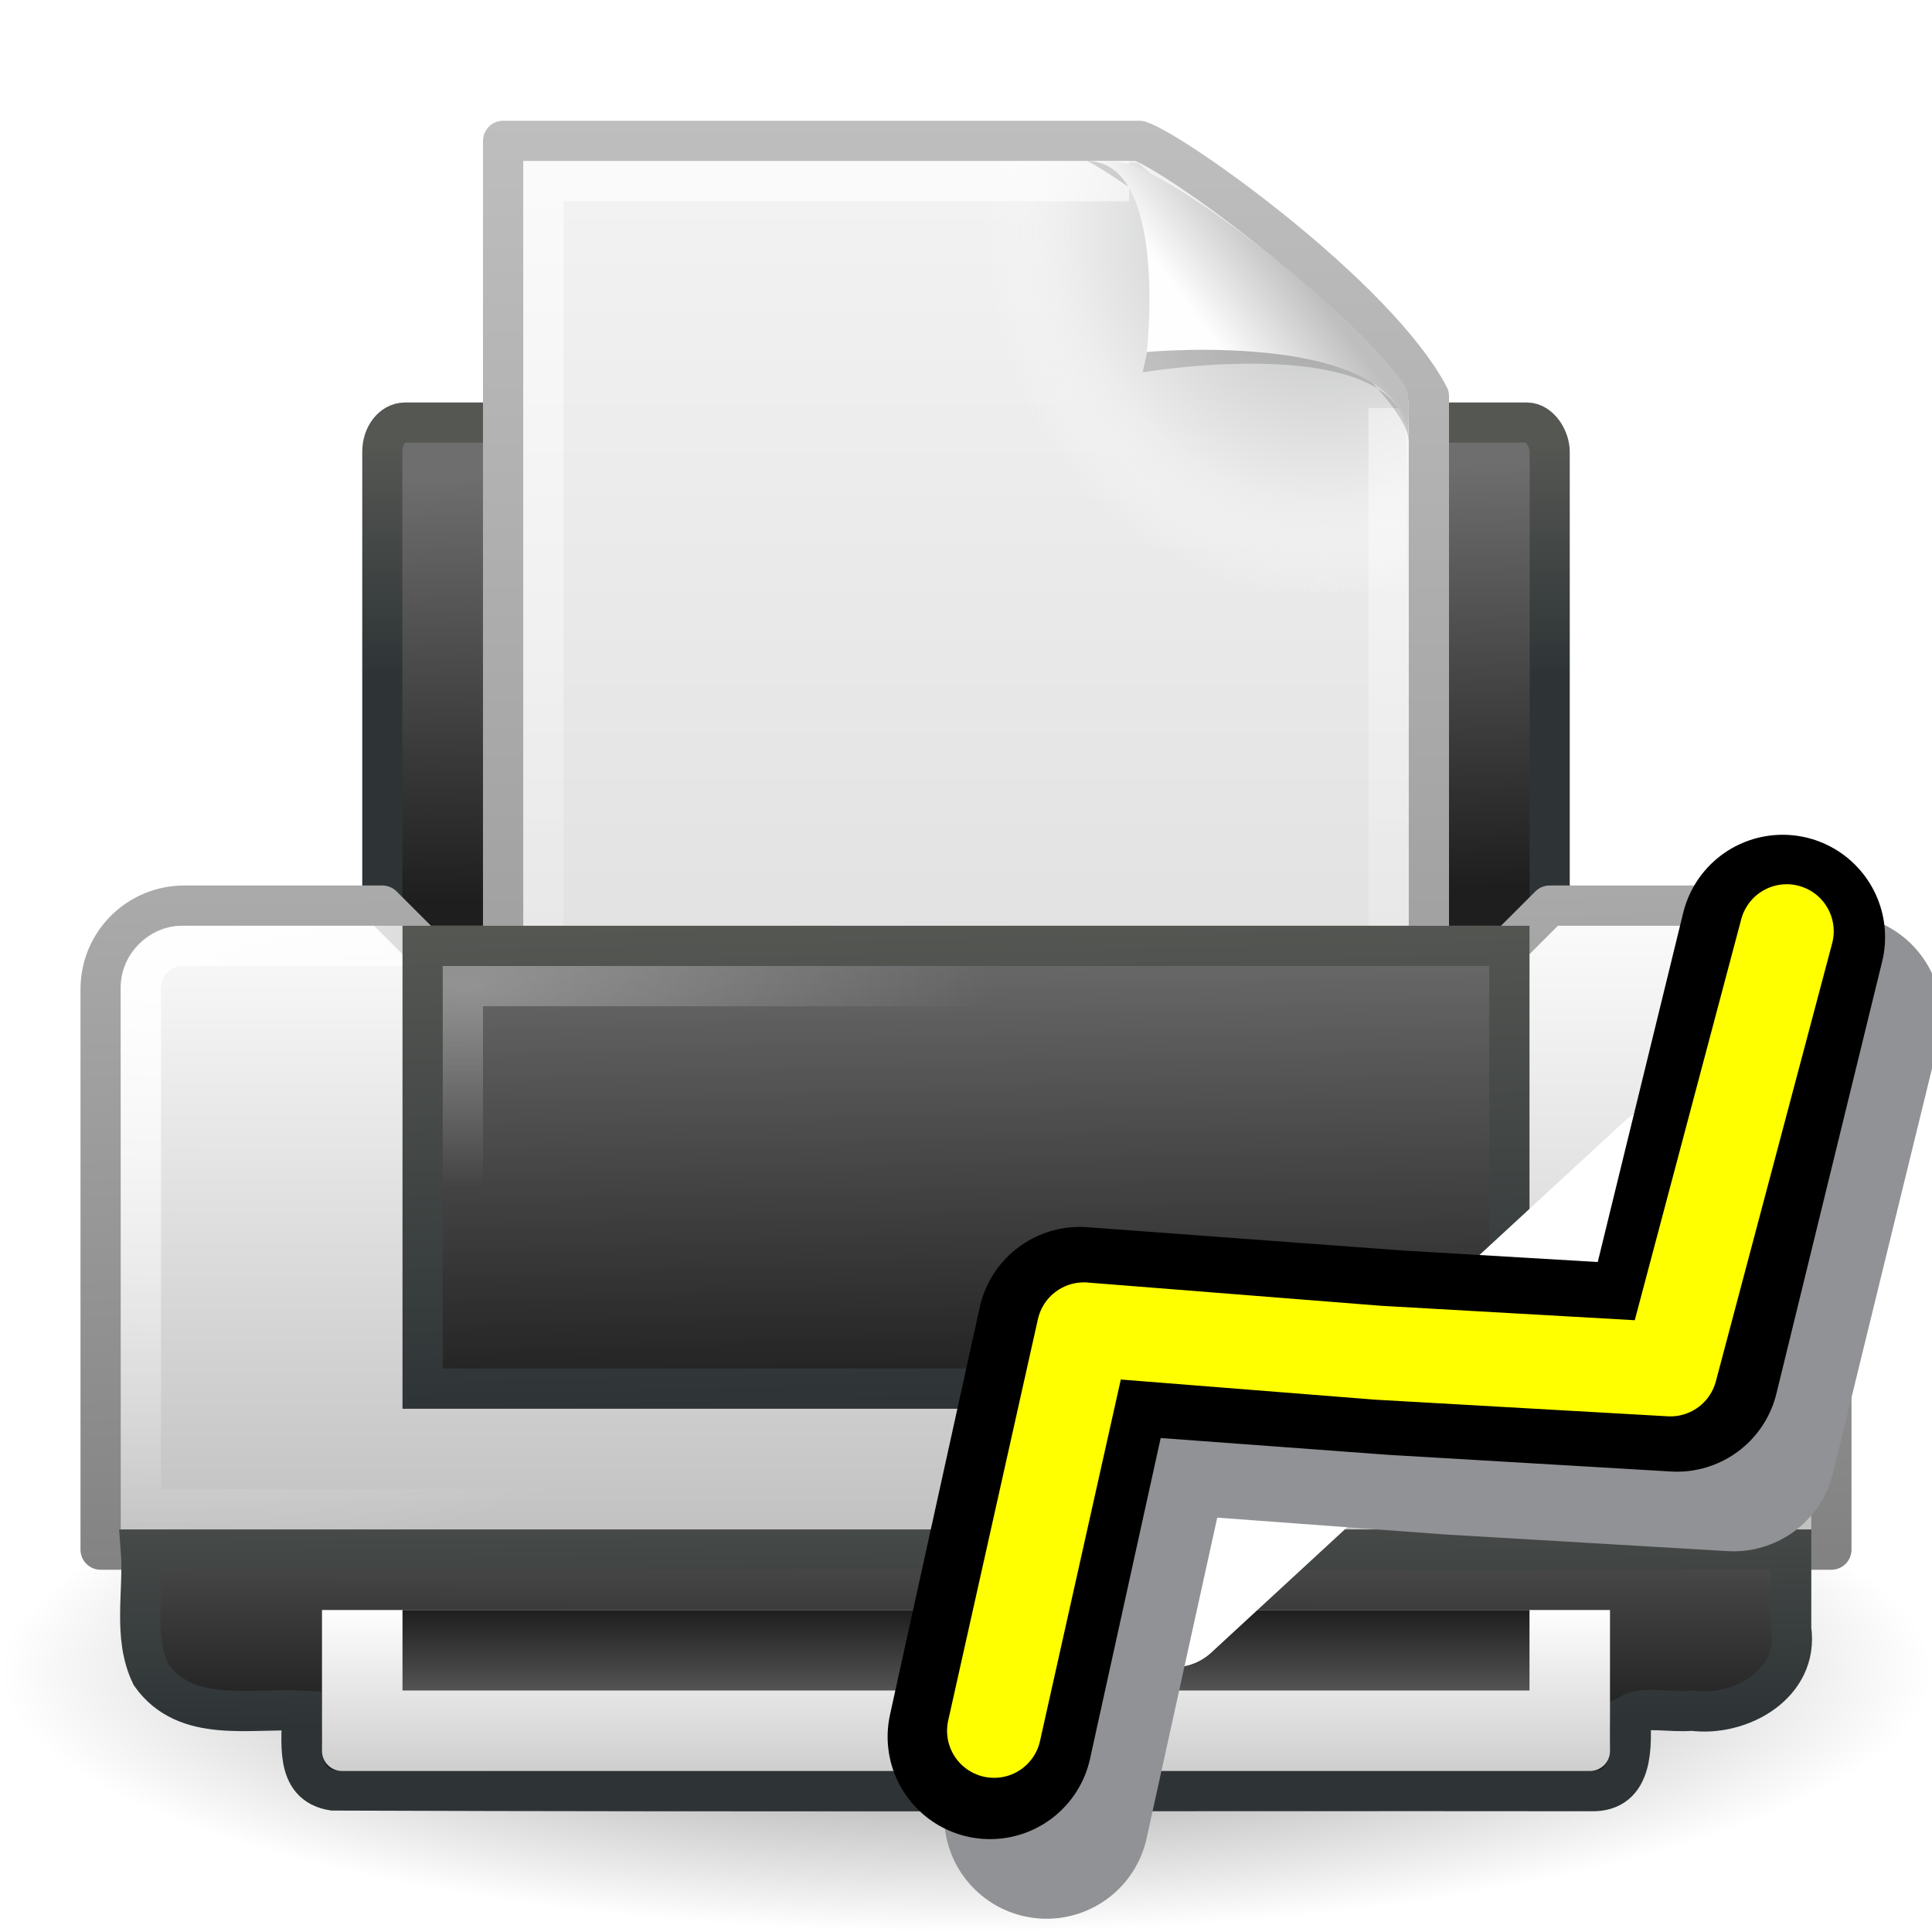 <?xml version="1.0" encoding="UTF-8" standalone="no"?>
<!-- Created with Inkscape (http://www.inkscape.org/) -->

<svg
   xmlns:dc="http://purl.org/dc/elements/1.1/"
   xmlns:cc="http://creativecommons.org/ns#"
   xmlns:rdf="http://www.w3.org/1999/02/22-rdf-syntax-ns#"
   xmlns:svg="http://www.w3.org/2000/svg"
   xmlns="http://www.w3.org/2000/svg"
   xmlns:xlink="http://www.w3.org/1999/xlink"
   xmlns:sodipodi="http://sodipodi.sourceforge.net/DTD/sodipodi-0.dtd"
   xmlns:inkscape="http://www.inkscape.org/namespaces/inkscape"
   id="svg11300"
   height="48"
   width="48"
   version="1.0"
   inkscape:version="0.91 r13725"
   sodipodi:docname="printmapflightplan.svg">
  <sodipodi:namedview
     pagecolor="#ffffff"
     bordercolor="#666666"
     borderopacity="1"
     objecttolerance="10"
     gridtolerance="10"
     guidetolerance="10"
     inkscape:pageopacity="0"
     inkscape:pageshadow="2"
     inkscape:window-width="1315"
     inkscape:window-height="882"
     id="namedview88"
     showgrid="false"
     inkscape:zoom="1.7383042"
     inkscape:cx="-4.2821337"
     inkscape:cy="13.627295"
     inkscape:window-x="38"
     inkscape:window-y="24"
     inkscape:window-maximized="0"
     inkscape:current-layer="svg11300" />
  <defs
     id="defs3">
    <linearGradient
       id="linearGradient6828">
      <stop
         id="stop6830"
         style="stop-color:#6e6e6e"
         offset="0" />
      <stop
         id="stop6832"
         style="stop-color:#1e1e1e"
         offset="1" />
    </linearGradient>
    <linearGradient
       id="linearGradient2366">
      <stop
         id="stop2368"
         style="stop-color:#2e3436"
         offset="0" />
      <stop
         id="stop2370"
         style="stop-color:#555753"
         offset="1" />
    </linearGradient>
    <linearGradient
       id="linearGradient8589">
      <stop
         id="stop8591"
         style="stop-color:#fefefe"
         offset="0" />
      <stop
         id="stop8593"
         style="stop-color:#bebebe"
         offset="1" />
    </linearGradient>
    <linearGradient
       id="linearGradient3104">
      <stop
         id="stop3106"
         style="stop-color:#969696"
         offset="0" />
      <stop
         id="stop3108"
         style="stop-color:#bebebe"
         offset="1" />
    </linearGradient>
    <linearGradient
       id="linearGradient2444"
       y2="38"
       xlink:href="#linearGradient6828"
       gradientUnits="userSpaceOnUse"
       x2="24.875"
       gradientTransform="translate(0,2)"
       y1="41"
       x1="24.875" />
    <linearGradient
       id="linearGradient2447"
       y2="43.38"
       xlink:href="#linearGradient8589"
       gradientUnits="userSpaceOnUse"
       x2="21.062"
       gradientTransform="translate(0,2)"
       y1="38"
       x1="21.062" />
    <radialGradient
       id="radialGradient2450"
       gradientUnits="userSpaceOnUse"
       cy="31.497"
       cx="40.092"
       gradientTransform="matrix(.959 -.1 .114 1.092 -.881 3.721)"
       r=".389">
      <stop
         id="stop6395"
         style="stop-color:#f7fc66"
         offset="0" />
      <stop
         id="stop6397"
         style="stop-color:#6efb27"
         offset="1" />
    </radialGradient>
    <linearGradient
       id="linearGradient2453"
       y2="31.987"
       xlink:href="#linearGradient3104"
       gradientUnits="userSpaceOnUse"
       x2="39.931"
       gradientTransform="matrix(.563 0 0 .643 18.433 14.727)"
       y1="28.417"
       x1="39.948" />
    <radialGradient
       id="radialGradient2456"
       gradientUnits="userSpaceOnUse"
       cy="15.28"
       cx="11.537"
       gradientTransform="matrix(1 0 0 .385 0 18.615)"
       r="13">
      <stop
         id="stop2465"
         style="stop-color:#fff"
         offset="0" />
      <stop
         id="stop2467"
         style="stop-color:#fff;stop-opacity:0"
         offset="1" />
    </radialGradient>
    <linearGradient
       id="linearGradient2459"
       y2="40.875"
       xlink:href="#linearGradient6828"
       gradientUnits="userSpaceOnUse"
       x2="7.455"
       gradientTransform="matrix(.971 0 0 .8 .706 10.1)"
       y1="31.156"
       x1="7.517" />
    <linearGradient
       id="linearGradient2461"
       y2="33.5"
       xlink:href="#linearGradient2366"
       gradientUnits="userSpaceOnUse"
       x2="9.5"
       gradientTransform="translate(.5 1.5)"
       y1="41.375"
       x1="9.562" />
    <linearGradient
       id="linearGradient2464"
       y2="33"
       xlink:href="#linearGradient6828"
       gradientUnits="userSpaceOnUse"
       x2="22.008"
       gradientTransform="translate(-2.5e-7 2)"
       y1="21"
       x1="21.919" />
    <linearGradient
       id="linearGradient2466"
       y2="21"
       xlink:href="#linearGradient2366"
       gradientUnits="userSpaceOnUse"
       x2="15.335"
       gradientTransform="translate(-2.5e-7 2)"
       y1="33"
       x1="15.601" />
    <radialGradient
       id="radialGradient2478"
       gradientUnits="userSpaceOnUse"
       cy="11.918"
       cx="3.759"
       gradientTransform="matrix(1 .019 -.013 .673 .151 16.489)"
       r="21">
      <stop
         id="stop6844"
         style="stop-color:#fff"
         offset="0" />
      <stop
         id="stop6846"
         style="stop-color:#fff;stop-opacity:0"
         offset="1" />
    </radialGradient>
    <linearGradient
       id="linearGradient2481"
       y2="37"
       xlink:href="#linearGradient8589"
       gradientUnits="userSpaceOnUse"
       x2="11.506"
       gradientTransform="translate(-2.5e-7 2)"
       y1="20"
       x1="11.519" />
    <linearGradient
       id="linearGradient2483"
       y2="20"
       gradientUnits="userSpaceOnUse"
       x2="20.279"
       gradientTransform="translate(0,2)"
       y1="37"
       x1="20.562">
      <stop
         id="stop6868"
         style="stop-color:#828282"
         offset="0" />
      <stop
         id="stop6870"
         style="stop-color:#aaa"
         offset="1" />
    </linearGradient>
    <linearGradient
       id="linearGradient2486"
       y2="18.92"
       xlink:href="#linearGradient6828"
       gradientUnits="userSpaceOnUse"
       x2="21.687"
       gradientTransform="matrix(.879 0 0 1.128 2.906 .906)"
       y1="9.552"
       x1="21.586" />
    <linearGradient
       id="linearGradient2488"
       y2="8.937"
       xlink:href="#linearGradient2366"
       gradientUnits="userSpaceOnUse"
       x2="7.438"
       gradientTransform="matrix(.879 0 0 1.128 2.906 .906)"
       y1="14.105"
       x1="7.438" />
    <radialGradient
       id="radialGradient2491"
       gradientUnits="userSpaceOnUse"
       cy="41.875"
       cx="24"
       gradientTransform="matrix(1.255 0 0 .34 -6.118 27.268)"
       r="19.125">
      <stop
         id="stop7614"
         offset="0" />
      <stop
         id="stop7616"
         style="stop-opacity:0"
         offset="1" />
    </radialGradient>
    <filter
       id="filter3212"
       height="1.329"
       width="1.297"
       color-interpolation-filters="sRGB"
       y="-.164"
       x="-.148">
      <feGaussianBlur
         id="feGaussianBlur3214"
         stdDeviation="0.774" />
    </filter>
    <linearGradient
       id="linearGradient5060">
      <stop
         id="stop5062"
         offset="0" />
      <stop
         id="stop5064"
         style="stop-opacity:0"
         offset="1" />
    </linearGradient>
    <linearGradient
       id="linearGradient2612"
       y2="609.51"
       gradientUnits="userSpaceOnUse"
       x2="302.86"
       gradientTransform="matrix(.046 0 0 .008 -.542 26.981)"
       y1="366.65"
       x1="302.86">
      <stop
         id="stop5050"
         style="stop-opacity:0"
         offset="0" />
      <stop
         id="stop5056"
         offset=".5" />
      <stop
         id="stop5052"
         style="stop-opacity:0"
         offset="1" />
    </linearGradient>
    <radialGradient
       id="radialGradient2614"
       xlink:href="#linearGradient5060"
       gradientUnits="userSpaceOnUse"
       cy="486.65"
       cx="605.71"
       gradientTransform="matrix(-.016 0 0 .008 14.39 26.981)"
       r="117.14" />
    <radialGradient
       id="radialGradient2616"
       xlink:href="#linearGradient5060"
       gradientUnits="userSpaceOnUse"
       cy="486.65"
       cx="605.71"
       gradientTransform="matrix(.016 0 0 .008 17.61 26.981)"
       r="117.14" />
    <linearGradient
       id="linearGradient2618"
       y2="47.013"
       gradientUnits="userSpaceOnUse"
       x2="25.132"
       gradientTransform="matrix(.657 0 0 .63 .229 -.09)"
       y1=".985"
       x1="25.132">
      <stop
         id="stop3602"
         style="stop-color:#f4f4f4"
         offset="0" />
      <stop
         id="stop3604"
         style="stop-color:#dbdbdb"
         offset="1" />
    </linearGradient>
    <linearGradient
       id="linearGradient2620"
       y2="2.906"
       xlink:href="#linearGradient3104"
       gradientUnits="userSpaceOnUse"
       x2="-51.786"
       gradientTransform="matrix(.531 0 0 .59 39.27 -.792)"
       y1="50.786"
       x1="-51.786" />
    <radialGradient
       id="radialGradient2622"
       gradientUnits="userSpaceOnUse"
       cy="112.3"
       cx="102"
       gradientTransform="matrix(.234 0 0 -.254 1.021 32.289)"
       r="139.56">
      <stop
         id="stop41"
         style="stop-color:#b7b8b9"
         offset="0" />
      <stop
         id="stop47"
         style="stop-color:#ececec"
         offset=".189" />
      <stop
         id="stop49"
         style="stop-color:#fafafa;stop-opacity:0"
         offset=".257" />
      <stop
         id="stop51"
         style="stop-color:#fff;stop-opacity:0"
         offset=".301" />
      <stop
         id="stop53"
         style="stop-color:#fafafa;stop-opacity:0"
         offset=".531" />
      <stop
         id="stop55"
         style="stop-color:#ebecec;stop-opacity:0"
         offset=".845" />
      <stop
         id="stop57"
         style="stop-color:#e1e2e3;stop-opacity:0"
         offset="1" />
    </radialGradient>
    <linearGradient
       id="linearGradient2624"
       y2="46.017"
       gradientUnits="userSpaceOnUse"
       x2="24"
       gradientTransform="matrix(.636 0 0 .628 .727 .93)"
       y1="2"
       x1="24">
      <stop
         id="stop3213"
         style="stop-color:#fff"
         offset="0" />
      <stop
         id="stop3215"
         style="stop-color:#fff;stop-opacity:0"
         offset="1" />
    </linearGradient>
    <linearGradient
       id="linearGradient2626"
       y2="5.457"
       xlink:href="#linearGradient8589"
       gradientUnits="userSpaceOnUse"
       x2="36.358"
       gradientTransform="matrix(.637 0 0 .645 .83 .745)"
       y1="8.059"
       x1="32.892" />
  </defs>
  <path
     id="path3087"
     style="opacity:.5;fill:url(#radialGradient2491)"
     d="m48 41.5c0 3.59-10.745 6.5-24 6.5s-24-2.91-24-6.5c5e-8 -3.59 10.745-6.5 24-6.5s24 2.91 24 6.5z" />
  <rect
     id="rect2315"
     style="stroke-linejoin:round;stroke:url(#linearGradient2488);stroke-linecap:round;stroke-width:.996;fill:url(#linearGradient2486)"
     rx=".564"
     ry=".724"
     height="22.004"
     width="29.004"
     y="10.498"
     x="9.498" />
  <g
     id="layer1"
     transform="translate(8 2)">
    <rect
       id="rect2879"
       style="opacity:.15;fill:url(#linearGradient2612)"
       height="2"
       width="22.1"
       y="30"
       x="4.95" />
    <path
       id="path2881"
       style="opacity:.15;fill:url(#radialGradient2614)"
       d="m4.95 30v2c-0.807 0.004-1.95-0.448-1.95-1 0-0.552 0.9-1 1.95-1z" />
    <path
       id="path2883"
       style="opacity:.15;fill:url(#radialGradient2616)"
       d="m27.05 30v2c0.807 0.004 1.95-0.448 1.95-1 0-0.552-0.9-1-1.95-1z" />
    <path
       id="path4160"
       style="stroke-linejoin:round;stroke:url(#linearGradient2620);stroke-width:1;fill:url(#linearGradient2618)"
       d="m4.5 1.5h15.811c0.925 0.313 5.892 3.876 7.189 6.344v22.656h-23v-29z" />
    <path
       id="path4191"
       style="fill:url(#radialGradient2622)"
       d="m5.234 30c-0.129 0-0.234-0.114-0.234-0.254v-27.464c0-0.141 0.105-0.255 0.234-0.255 4.842 0.07 10.208-0.105 15.044 0.018l6.653 5.769 0.069 21.932c0 0.14-0.105 0.254-0.234 0.254h-21.532z" />
    <path
       id="path2435"
       style="opacity:.6;stroke:url(#linearGradient2624);fill:none"
       d="m26.5 8.139v21.361h-21v-27h14.551" />
    <path
       id="path2600"
       style="opacity:.4;fill-rule:evenodd;filter:url(#filter3212)"
       d="m28.617 0.921c4.282 0 2.153 8.483 2.153 8.483s10.358-1.802 10.358 2.819c0-2.61-11.302-10.729-12.511-11.302z"
       transform="matrix(.639 0 0 .619 .725 1.429)" />
    <path
       id="path4474"
       style="fill:url(#linearGradient2626);fill-rule:evenodd"
       d="m19 2c2.035 0 1.492 4.745 1.492 4.745s6.498-0.608 6.498 2.255c0-0.697 0.055-1.197-0.085-1.414-1.008-1.563-5.361-5.072-6.933-5.531-0.118-0.034-0.379-0.054-0.971-0.054z" />
  </g>
  <path
     id="rect2313"
     style="stroke-linejoin:round;stroke:url(#linearGradient2483);stroke-linecap:round;fill:url(#linearGradient2481)"
     d="m4.579 22.5h4.921l1 1h27l1-1h4.921c1.152 0 2.079 0.927 2.079 2.079v13.921h-43v-13.921c0-1.152 0.927-2.079 2.079-2.079z" />
  <path
     id="rect2374"
     style="opacity:.9;stroke:url(#radialGradient2478);stroke-linecap:round;fill:none"
     d="m4.5 23.5h39c0.519 0 1 0.481 1 1v13h-41v-13c0-0.519 0.481-1 1-1z" />
  <rect
     id="rect2319"
     style="stroke:url(#linearGradient2466);stroke-linecap:round;fill:url(#linearGradient2464)"
     height="11"
     width="27"
     y="23.5"
     x="10.5" />
  <path
     id="rect6333"
     style="stroke:url(#linearGradient2461);stroke-linecap:square;fill:url(#linearGradient2459)"
     d="m3.5 38.5c0.08 1.037-0.207 2.152 0.254 3.112 0.865 1.219 2.47 0.818 3.746 0.888 0.023 0.72-0.213 1.83 0.773 1.983 10.418 0.039 20.839 0.006 31.259 0.017 1.075 0.032 1.004-1.162 0.969-1.92 0.351-0.187 1.048-0.028 1.533-0.08 1.2 0.163 2.667-0.66 2.467-2.028v-1.972h-41v0z" />
  <rect
     id="rect2459"
     style="opacity:.3;stroke:url(#radialGradient2456);stroke-linecap:round;fill:none"
     height="9"
     width="25"
     y="24.5"
     x="11.5" />
  <path
     id="path2726"
     style="stroke-linejoin:round;stroke:url(#linearGradient2453);stroke-linecap:round;stroke-width:.75;fill:none"
     d="m42.625 34.5c0 0.621-0.504 1.125-1.125 1.125-0.621 0-1.125-0.504-1.125-1.125 0-0.621 0.504-1.125 1.125-1.125 0.621 0 1.125 0.504 1.125 1.125z" />
  <path
     id="path2764"
     style="fill:url(#radialGradient2450)"
     d="m42.3 34.5c0 0.442-0.358 0.801-0.8 0.801s-0.8-0.359-0.8-0.801c-0-0.442 0.358-0.801 0.8-0.801s0.8 0.359 0.8 0.801z" />
  <path
     id="rect6331"
     style="fill:url(#linearGradient2447)"
     d="m40 40v3.5c0 0.277-0.223 0.5-0.5 0.5h-31c-0.277 0-0.5-0.223-0.5-0.5v-3.5h32z" />
  <rect
     id="rect6329"
     style="fill:url(#linearGradient2444)"
     height="2"
     width="28"
     y="40"
     x="10" />
  <path
     style="fill:none;fill-rule:evenodd;stroke:#ffffff;stroke-width:2.743;stroke-linecap:round;stroke-linejoin:round;stroke-miterlimit:4;stroke-dasharray:none;stroke-opacity:1"
     d="M 41.283,28.871 29.163,40.051"
     id="path21952"
     inkscape:connector-curvature="0" />
  <path
     style="fill:none;fill-rule:evenodd;stroke:#000000;stroke-width:0.219px;stroke-linecap:butt;stroke-linejoin:miter;stroke-opacity:1"
     d="M 34.596,34.038 Z"
     id="path8101"
     inkscape:connector-curvature="0" />
  <path
     style="fill:none;fill-rule:evenodd;stroke:#919295;stroke-width:5.089;stroke-linecap:round;stroke-linejoin:round;stroke-miterlimit:4;stroke-dasharray:none;stroke-opacity:1"
     d="m 26.002,45.126 2.229,-10.121 7.834,0.579 7.003,0.413 2.627,-10.735"
     id="path8098-4"
     inkscape:connector-curvature="0"
     sodipodi:nodetypes="ccccc" />
  <path
     style="fill:none;fill-rule:evenodd;stroke:#000000;stroke-width:5.089;stroke-linecap:round;stroke-linejoin:round;stroke-miterlimit:4;stroke-dasharray:none;stroke-opacity:1"
     d="m 24.597,43.148 2.229,-10.121 7.834,0.579 7.003,0.413 2.627,-10.735"
     id="path8098-1"
     inkscape:connector-curvature="0"
     sodipodi:nodetypes="ccccc" />
  <path
     style="fill:none;fill-rule:evenodd;stroke:#ffff00;stroke-width:2.337;stroke-linecap:round;stroke-linejoin:round;stroke-miterlimit:4;stroke-dasharray:none;stroke-opacity:1"
     d="m 24.698,43.001 2.229,-9.972 7.307,0.579 7.266,0.413 2.89,-10.884"
     id="path8098-8-3"
     inkscape:connector-curvature="0"
     sodipodi:nodetypes="ccccc" />
</svg>
